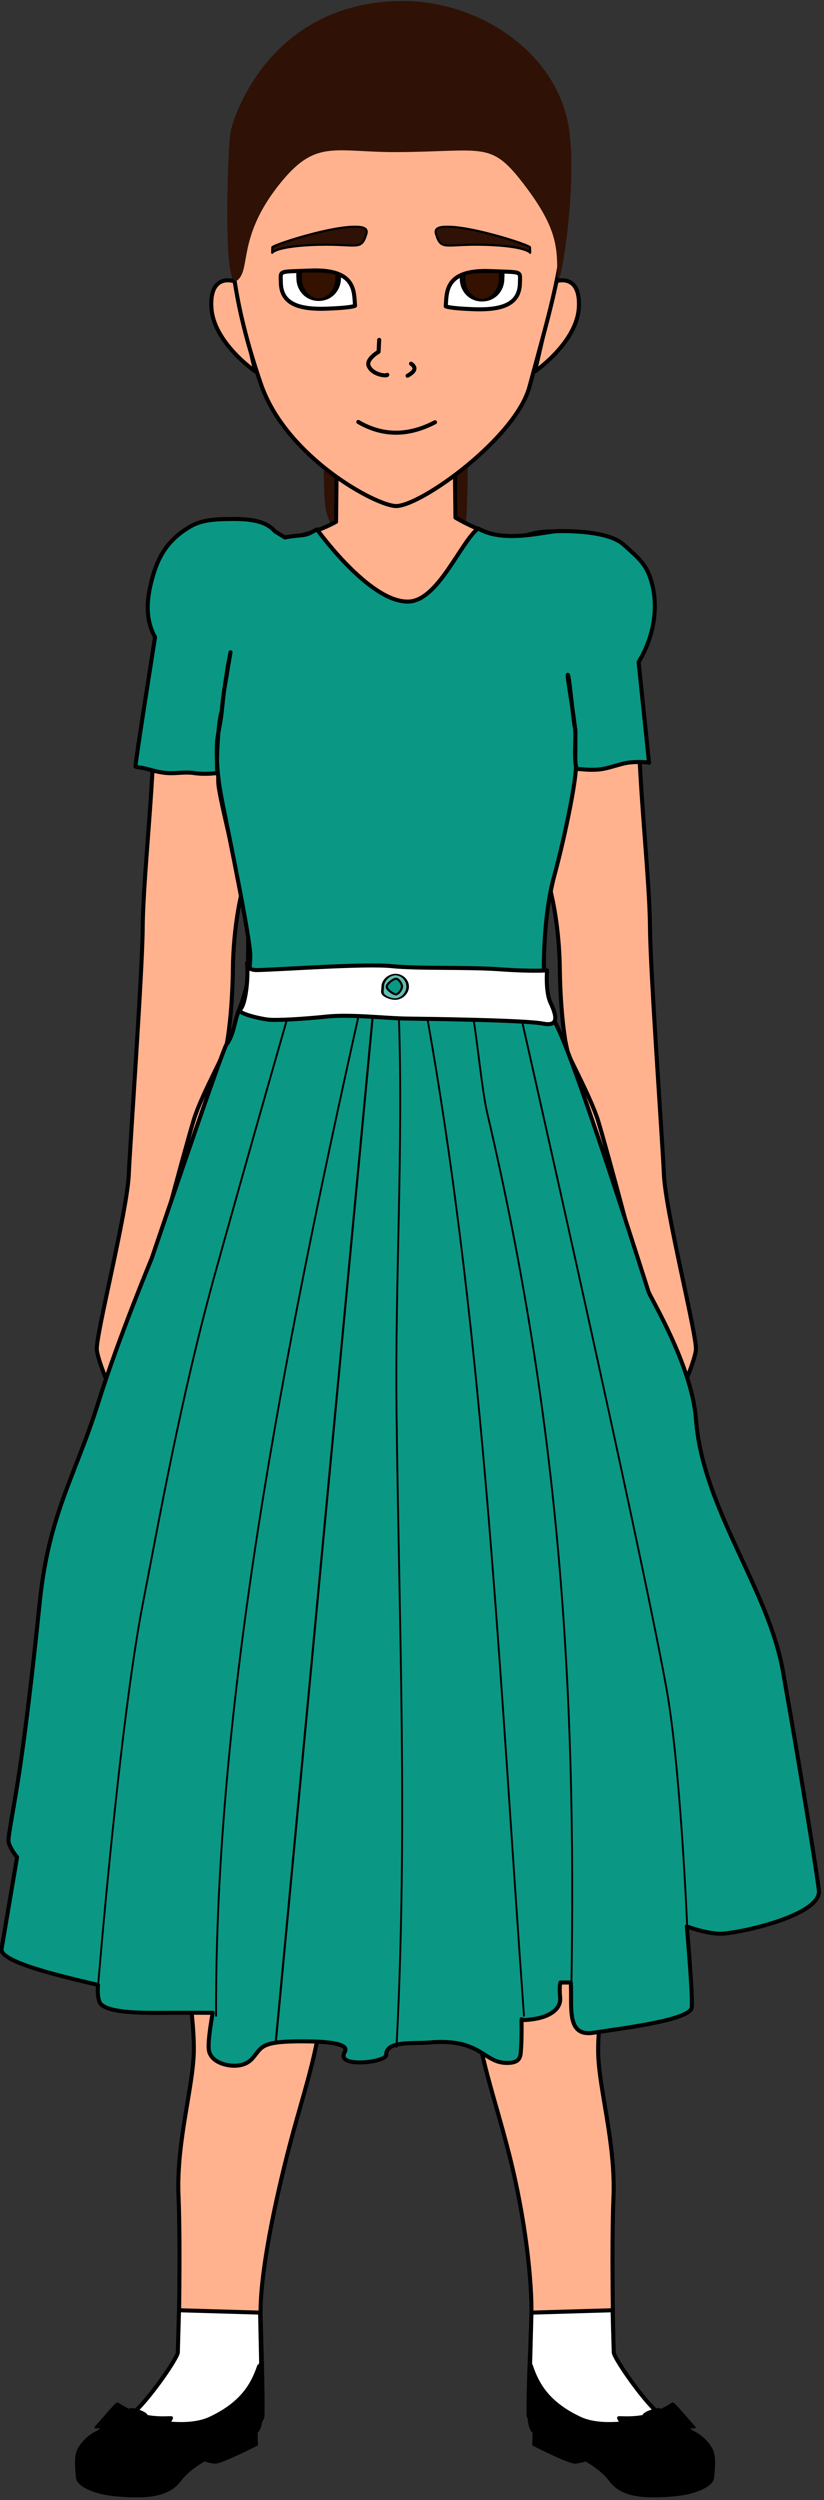 <?xml version="1.0" encoding="UTF-8" standalone="no"?>
<!DOCTYPE svg PUBLIC "-//W3C//DTD SVG 1.1//EN" "http://www.w3.org/Graphics/SVG/1.1/DTD/svg11.dtd">
<svg width="100%" height="100%" viewBox="0 0 162 491" version="1.1" xmlns="http://www.w3.org/2000/svg" xmlns:xlink="http://www.w3.org/1999/xlink" xml:space="preserve" xmlns:serif="http://www.serif.com/" style="fill-rule:evenodd;clip-rule:evenodd;stroke-linecap:round;stroke-linejoin:round;stroke-miterlimit:1.5;">
    <rect x="0" y="0" width="162" height="491" fill="#333333" stroke="none"/>
    <g transform="matrix(1,0,0,1,-1891.53,-943.231)">
        <g transform="matrix(1,0,0,1,1353.52,813.357)">
            <g transform="matrix(0.794,0,0,0.794,-141.94,-70.992)">
                <g>
                    <path d="M941.891,362.679L943.831,386.284C936.97,383.632 937.232,378.154 937.076,372.228C936.865,364.265 937.365,364.313 941.891,362.679Z" style="fill:rgb(47,18,5);stroke:rgb(47,18,5);stroke-width:1px;"/>
                    <g transform="matrix(-0.716,0,0,0.844,1648.87,52.456)">
                        <path d="M946.199,359.55L956.96,380.489C948.993,425.726 944.225,394.455 946.199,359.55Z" style="fill:rgb(47,18,5);stroke:rgb(47,18,5);stroke-width:1.28px;"/>
                    </g>
                </g>
                <g>
                    <path d="M914.445,322.576C914.445,322.576 908.236,320.325 908.702,329.018C909.168,337.71 919.568,344.851 919.568,344.851L914.445,322.576Z" style="fill:rgb(255,178,141);stroke:black;stroke-width:1px;"/>
                    <g transform="matrix(-1,0,0,1,1908.39,0)">
                        <path d="M914.445,322.576C914.445,322.576 908.236,320.325 908.702,329.018C909.168,337.71 919.568,344.851 919.568,344.851L914.445,322.576Z" style="fill:rgb(255,178,141);stroke:black;stroke-width:1px;"/>
                    </g>
                    <path d="M925.183,414.681C925.183,414.681 931.348,386.028 926.567,386.084C922.717,386.13 922.748,384.966 917.841,384.497C903.281,383.105 894.133,398.994 894.646,416.99C895.359,442.01 891.829,467.158 891.692,482.649C891.595,493.665 888.509,536.864 888.257,543.327C887.893,552.665 879.967,583.511 880.331,586.907C880.695,590.302 885.909,602.429 887.486,603.399C889.062,604.37 892.813,603.801 892.813,603.801L912.605,510.705C912.605,510.705 913.88,503.875 914.019,492.777C914.157,481.678 916.175,473.994 916.175,473.994L925.183,414.681Z" style="fill:rgb(255,178,141);stroke:black;stroke-width:1px;"/>
                    <g transform="matrix(-1,0,0,1,1909,5.68434e-14)">
                        <path d="M925.183,414.681C925.183,414.681 931.348,386.028 926.567,386.084C922.717,386.13 922.748,384.966 917.841,384.497C903.281,383.105 894.133,398.994 894.646,416.99C895.359,442.01 891.829,467.158 891.692,482.649C891.595,493.665 888.509,536.864 888.257,543.327C887.893,552.665 879.967,583.511 880.331,586.907C880.695,590.302 885.909,602.429 887.486,603.399C889.062,604.37 892.813,603.801 892.813,603.801L912.605,510.705C912.605,510.705 913.88,503.875 914.019,492.777C914.157,481.678 916.175,473.994 916.175,473.994L925.183,414.681Z" style="fill:rgb(255,178,141);stroke:black;stroke-width:1px;"/>
                    </g>
                    <path d="M954.846,602.122C954.295,602.126 952.025,602.1 951.012,601.407C951.012,601.407 950.41,600.789 950.77,612.064C951.303,628.775 938.182,665.597 936.242,674.814C934.301,684.03 933.599,696.423 932.41,710.305C931.613,719.597 936.433,728.74 936.411,742.227C936.386,758.248 931.762,769.02 927.453,786.068C923.523,801.613 920.625,817.078 920.889,826.085C921.049,831.546 921.479,845.032 921.354,850.496C921.23,855.96 888.084,868.026 886.246,868.026C882.729,868.026 884.063,866.207 883.336,866.571C882.608,866.934 878.026,866.235 877.695,863.009C877.198,858.166 882.476,858.538 883.345,857.545C884.214,856.551 888.747,850.498 891.044,848.262C893.342,846.027 900.544,836.155 900.544,835.037C900.544,833.92 901.115,809.451 900.561,796.115C900,782.628 904.276,769.056 904.351,760.113C904.437,750.06 901.518,735.822 900.247,726.457C899.319,719.628 895.917,724.108 897.285,713.457C898.313,705.455 900.173,702.558 900.173,691.6C900.173,686.218 894.697,651.614 891.962,622.096C891.217,614.055 891.592,583.583 891.834,579.268C892.137,573.866 902.42,536.214 904.351,529.927C906.283,523.64 912.743,512.231 914.994,506.333C917.244,500.434 917.499,498.162 917.596,497.095C917.693,496.027 917.861,487.743 917.802,484.402C917.659,476.296 910.491,450.672 910.413,446.558C910.336,442.445 910.03,428.538 911.314,422.708C913.507,412.743 920.13,385.873 926.339,385.951C932.548,386.028 939.572,382.05 939.572,382.05L939.689,370.972L954.662,370.433L969.017,370.439L969.134,381.016C969.134,381.016 977.389,386.028 983.598,385.951C989.807,385.873 995.313,413.054 997.506,423.019C998.789,428.849 998.484,442.755 998.406,446.869C998.329,450.982 991.161,476.607 991.018,484.713C990.959,488.053 991.127,496.338 991.224,497.405C991.321,498.472 991.575,500.745 993.826,506.643C996.077,512.542 1002.54,523.951 1004.47,530.238C1006.4,536.524 1016.68,574.176 1016.99,579.578C1017.23,583.894 1017.05,614.246 1016.3,622.287C1013.57,651.806 1008.65,686.528 1008.65,691.91C1008.65,702.868 1010.49,705.768 1011.53,713.768C1012.84,723.736 1009.13,721.242 1008.57,726.767C1007.63,736.171 1004.38,750.37 1004.47,760.424C1004.54,769.366 1008.82,782.938 1008.26,796.426C1007.71,809.762 1008.28,834.23 1008.28,835.348C1008.28,836.465 1015.54,846.648 1017.84,848.883C1020.13,851.118 1024.79,857.296 1025.66,858.29C1026.53,859.283 987.366,855.761 987.242,850.297C987.118,844.833 987.771,831.856 987.931,826.396C988.195,817.389 986.414,801.613 982.485,786.068C978.175,769.02 973.552,758.248 973.526,742.227C973.504,728.74 978.324,719.597 977.528,710.305C976.338,696.423 974.666,684.224 972.726,675.008C970.785,665.791 958.03,628.838 958.564,612.128C958.924,600.853 958.149,601.31 958.149,601.31C956.991,602.102 954.969,602.12 954.969,602.12L954.846,602.122Z" style="fill:rgb(255,178,141);stroke:black;stroke-width:1px;"/>
                    <path d="M954.411,378.149C960.578,378.201 984.061,361.287 987.457,348.635C991.649,333.023 996.089,318.437 995.878,308.002C995.431,285.939 980.341,259.475 954.457,260.192C928.688,260.905 913.075,282.745 913.445,310.503C913.637,324.945 917.969,339.178 920.942,347.906C927.115,366.024 949.476,378.107 954.411,378.149Z" style="fill:rgb(255,178,141);stroke:black;stroke-width:1px;"/>
                </g>
                <g>
                    <path d="M889.875,849.398C894.24,845.148 900.377,836.046 900.388,834.854C900.389,834.78 900.524,830.374 900.68,824.42L920.765,825.008L921.028,837.473L915.52,854.041C901.991,856.392 892.346,855.717 889.875,849.398Z" style="fill:white;stroke:black;stroke-width:1px;"/>
                    <g transform="matrix(-1,0,0,1,1908.72,1.13687e-13)">
                        <path d="M889.875,849.398C894.24,845.148 900.377,836.046 900.388,834.854C900.389,834.78 900.524,830.374 900.68,824.42L920.765,825.008L921.101,837.692L915.52,854.041C901.991,856.392 892.346,855.717 889.875,849.398Z" style="fill:white;stroke:black;stroke-width:1px;"/>
                    </g>
                    <g transform="matrix(1.116,0,0,1.116,-269.061,-67.466)">
                        <path d="M1126.83,826.108L1126.76,828.991C1126.76,828.991 1134.78,833.092 1136.09,832.951C1137.4,832.81 1138.6,832.389 1138.6,832.389L1126.83,826.108Z" style="stroke:black;stroke-width:0.47px;"/>
                        <path d="M1126.43,811.44C1126.43,811.44 1125.59,814.048 1125.61,816.566C1125.62,821.094 1125.45,825.367 1126.84,826.205C1133.06,829.932 1140.61,832.56 1143.82,836.931C1146.05,839.962 1150.07,840.472 1153.88,840.416C1156.84,840.372 1159.66,840.109 1161.42,839.645C1165.45,838.583 1166.56,837.224 1166.66,836.234C1166.73,835.499 1166.85,834.496 1166.86,833.314C1166.87,832.305 1166.92,830.927 1166.13,829.662C1164.41,826.916 1161.97,826.025 1161.97,826.025L1156.88,821.814C1156.88,821.814 1144.05,826.251 1137.18,823.022C1130.22,819.746 1127.85,815.677 1126.43,811.44Z" style="stroke:black;stroke-width:0.47px;"/>
                        <path d="M1145.62,822.936C1145.36,823.263 1147.05,825.113 1148.5,826.92C1149.37,828.002 1150.19,829.398 1150.58,829.531C1150.84,829.622 1152.92,826.867 1155.97,825.773C1158.9,824.722 1162.65,825.214 1162.55,825.133C1162.33,824.969 1157.95,819.744 1157.7,819.849C1157.4,819.969 1155.01,821.624 1152.67,822.276C1148.95,823.312 1145.76,822.753 1145.62,822.936Z" style="stroke:black;stroke-width:0.47px;"/>
                        <path d="M1151.27,822.601C1151.66,823.194 1153.55,825.9 1154.26,826.597C1155.14,827.469 1158.2,825.629 1158.01,824.723C1157.85,823.925 1155.52,821.866 1154.99,821.217C1154.58,820.703 1150.88,822.011 1151.27,822.601Z" style="stroke:black;stroke-width:0.47px;"/>
                    </g>
                    <g transform="matrix(-1.116,0,0,1.116,2177.42,-67.466)">
                        <path d="M1126.83,826.108L1126.76,828.991C1126.76,828.991 1134.78,833.092 1136.09,832.951C1137.4,832.81 1138.6,832.389 1138.6,832.389L1126.83,826.108Z" style="stroke:black;stroke-width:0.47px;"/>
                        <path d="M1126.43,811.44C1126.43,811.44 1125.59,814.048 1125.61,816.566C1125.62,821.094 1125.45,825.367 1126.84,826.205C1133.06,829.932 1140.61,832.56 1143.82,836.931C1146.05,839.962 1150.07,840.472 1153.88,840.416C1156.84,840.372 1159.66,840.109 1161.42,839.645C1165.45,838.583 1166.56,837.224 1166.66,836.234C1166.73,835.499 1166.85,834.496 1166.86,833.314C1166.87,832.305 1166.92,830.927 1166.13,829.662C1164.41,826.916 1161.97,826.025 1161.97,826.025L1156.88,821.814C1156.88,821.814 1144.05,826.251 1137.18,823.022C1130.22,819.746 1127.85,815.677 1126.43,811.44Z" style="stroke:black;stroke-width:0.47px;"/>
                        <path d="M1145.62,822.936C1145.36,823.263 1147.05,825.113 1148.5,826.92C1149.37,828.002 1150.19,829.398 1150.58,829.531C1150.84,829.622 1152.92,826.867 1155.97,825.773C1158.9,824.722 1162.65,825.214 1162.55,825.133C1162.33,824.969 1157.95,819.744 1157.7,819.849C1157.4,819.969 1155.01,821.624 1152.67,822.276C1148.95,823.312 1145.76,822.753 1145.62,822.936Z" style="stroke:black;stroke-width:0.47px;"/>
                        <path d="M1151.27,822.601C1151.66,823.194 1153.55,825.9 1154.26,826.597C1155.14,827.469 1158.2,825.629 1158.01,824.723C1157.85,823.925 1155.52,821.866 1154.99,821.217C1154.58,820.703 1150.88,822.011 1151.27,822.601Z" style="stroke:black;stroke-width:0.47px;"/>
                    </g>
                </g>
                <g>
                    <path d="M1016.96,572.545C1017.61,574.262 1027.71,590.935 1028.68,603.967C1030.32,626.068 1046.6,645.904 1050.22,666.358C1055.35,695.371 1058.97,718.598 1059.13,720.69C1059.6,726.975 1037.99,731.528 1034.22,731.287C1030.45,731.045 1026.43,729.466 1026.43,729.466C1026.43,729.466 1027.97,747.218 1027.63,749.538C1027.17,752.708 1010.23,754.686 1003.33,755.776C996.376,756.873 998.098,749.155 997.684,743.355L995.119,743.355C995.119,743.355 994.798,744.191 995.055,747.088C995.311,749.984 992.361,751.786 988.77,752.365C986.003,752.811 985.559,752.57 985.501,752.435C985.508,753.028 985.549,757.209 985.4,759.224C985.24,761.397 985.53,763.222 981.954,763.247C975.942,763.288 975.57,756.988 962.399,758.209C958.884,758.535 951.942,757.645 951.979,761.266C951.998,763.124 939.302,764.595 941.724,760.54C942.893,758.582 938.193,757.974 932.322,757.911C925.149,757.834 922.405,758.333 920.937,759.664C919.183,761.255 918.728,763.73 914.691,763.934C912.604,764.039 908.432,763.122 908.054,759.911C907.775,757.551 909.033,750.85 909.033,750.85C909.033,750.85 903.558,750.809 897.906,750.851C891.191,750.902 883.952,750.9 881.502,748.85C880.232,747.786 880.626,743.947 880.626,743.947C868.268,741.077 857.325,738.207 856.705,735.337L860.587,712.333C860.587,712.333 858.629,710.034 858.472,708.373C858.346,707.053 859.775,700.42 861.266,690.423C862.841,679.863 864.53,665.535 866.214,649.184C868.46,627.364 874.988,618.161 880.758,599.73C885.692,583.97 893.911,564.283 893.911,564.283L894.663,562.065C898.021,552.179 911.508,512.557 912.432,511.35C914.228,509.002 914.353,505.877 915.387,503.221C916.484,500.401 918.358,495.15 918.327,489.287C918.303,484.886 912.884,458.797 911.858,453.633C911.099,449.817 909.754,443.813 910.094,436.73C910.187,434.782 911.007,431.8 911.279,428.863L911.68,425.137L911.833,423.953L911.963,423.086L913.438,414.313C913.188,415.636 912.937,416.96 912.687,418.284L911.963,423.086L911.883,423.564L911.833,423.953L911.743,424.552L911.68,425.137L911.425,427.107L911.279,428.863C910.255,431.253 909.789,444.458 910.303,444.19C910.486,444.096 907.547,444.664 904.351,444.19C902.112,443.859 899.976,444.359 897.691,444.19C895.03,443.994 892.878,443.071 891.38,442.883C890.567,442.781 890.039,442.686 889.915,442.602C889.703,442.459 894.75,410.597 894.75,410.597C892.329,406.202 892.693,401.514 893.753,397.182C895.183,391.339 897.418,386.74 903.536,383.185C906.66,381.37 910.64,381.379 914.023,381.356C918.518,381.326 922.255,381.888 924.446,384.412L926.877,385.914C932.276,384.976 931.334,385.915 934.84,383.912C934.84,383.912 947.968,402.243 957.632,401.775C964.825,401.427 970.286,387.341 974.725,383.68C981.13,387.485 991.47,384.379 994.558,384.349C1000.33,384.294 1007.65,384.848 1010.83,387.737C1013.28,389.969 1015.73,391.882 1016.95,394.825C1019.87,401.839 1018.44,410.33 1014.48,416.732L1017.07,441.653C1016.91,441.545 1014.8,441.344 1012.48,441.557C1010.02,441.782 1007.39,443.022 1004.77,443.299C1002.33,443.556 1000.19,443.177 999.527,443.217C998.122,443.302 999.124,434.134 998.757,433.18C998.444,432.367 997.339,420.709 997.057,420.064C996.447,418.665 997.97,426.446 998.757,433.18C998.978,435.076 998.678,441.19 998.91,442.118C999.376,443.988 996.681,458.353 993.463,470.145C991.195,478.459 990.932,489.887 991.032,494.189C991.062,495.433 993.243,505.092 993.243,505.092C996.748,508.564 1016.9,572.372 1016.9,572.372L1016.96,572.545Z" style="fill:rgb(10,152,133);stroke:black;stroke-width:1px;"/>
                    <g>
                        <g transform="matrix(1,0,0,1.298,0,-225.951)">
                            <path d="M997.847,747.345C999.092,689.817 994.813,639.593 976.965,580.947C975.743,576.93 974.486,566.958 973.536,562.893" style="fill:none;stroke:black;stroke-width:0.46px;"/>
                        </g>
                        <g transform="matrix(1,0,0,1.298,0,-225.951)">
                            <path d="M986.094,753.059C980.059,688.482 976.431,624.981 962.253,563.337" style="fill:none;stroke:black;stroke-width:0.46px;"/>
                        </g>
                        <g transform="matrix(1,0,0,1.298,0,-225.951)">
                            <path d="M880.649,747.345C880.649,747.345 885.968,697.236 891.785,674.332C895.581,659.384 901.13,635.085 909.86,610.99C919.04,585.648 927.382,563.337 927.382,563.337" style="fill:none;stroke:black;stroke-width:0.46px;"/>
                        </g>
                        <g transform="matrix(1,0,0,1.298,0,-225.951)">
                            <path d="M909.863,753.059C909.593,693.466 926.548,626.825 945.048,562.893" style="fill:none;stroke:black;stroke-width:0.46px;"/>
                        </g>
                        <g transform="matrix(1,0,0,1.298,0,-225.951)">
                            <path d="M954.541,759.005C957.358,717.471 955.156,678.503 954.541,637.63C954.175,613.359 956.238,587.021 955.131,562.893" style="fill:none;stroke:black;stroke-width:0.46px;"/>
                        </g>
                        <g transform="matrix(1,0,0,1.298,0,-225.951)">
                            <path d="M1026.54,736.542C1026.54,736.542 1024.9,705.619 1021.36,690.631C1014.56,661.9 985.792,564.156 985.792,564.156" style="fill:none;stroke:black;stroke-width:0.46px;"/>
                        </g>
                        <path d="M924.656,757.973L948.633,504.511" style="fill:none;stroke:black;stroke-width:0.53px;"/>
                    </g>
                    <g transform="matrix(0.862,0,0,0.862,360.466,112.712)">
                        <path d="M646.231,439.103C646.231,439.103 645.99,441.152 649.2,441.085C655.957,440.944 680.062,439.17 687.834,439.959C695.606,440.747 709.347,440.184 718.808,440.86C728.269,441.536 732.418,441.168 732.418,441.168C732.418,441.168 731.942,447.265 733.406,450.419C734.871,453.573 736.301,457.444 731.281,456.448C726.262,455.451 698.415,455.075 692.216,455.002C686.016,454.93 676.141,453.705 669.148,454.426C662.156,455.147 654.659,455.579 652.208,455.291C649.757,455.002 643.028,453.4 644.284,452.366C645.845,451.081 646.701,443.151 646.231,439.103Z" style="fill:white;stroke:black;stroke-width:1.16px;"/>
                    </g>
                    <g transform="matrix(0.446,0,0,0.446,646.076,297.78)">
                        <g transform="matrix(1.689,0,0,1,-470.85,0.296)">
                            <path d="M687.925,439.729C689.945,439.729 691.927,442.602 691.927,446.425C691.927,450.248 689.843,453.352 687.822,453.352C686.638,453.352 684.716,452.346 683.92,450.744C683.358,449.611 683.718,448.181 683.718,446.598C683.718,442.775 685.904,439.729 687.925,439.729Z" style="fill:rgb(10,152,133);fill-opacity:0.64;stroke:black;stroke-width:0.85px;"/>
                        </g>
                        <g transform="matrix(1,0,0,1,0.34,-0.416)">
                            <path d="M690.99,442.773C692.419,442.773 694.344,445.448 694.344,447.075C694.344,448.702 692.36,451.415 690.931,451.415C689.501,451.415 685.83,448.824 685.83,447.197C685.83,445.57 689.56,442.773 690.99,442.773Z" style="fill:rgb(10,152,133);stroke:black;stroke-width:1.18px;"/>
                        </g>
                    </g>
                </g>
                <g>
                    <g>
                        <g transform="matrix(0.633,0,0,0.633,754.658,61.419)">
                            <g transform="matrix(1,0,0,1,-0.617,-3.709)">
                                <g transform="matrix(-1,0,0,1,649.011,-7.10543e-15)">
                                    <path d="M313.373,426.021C312.905,420.662 313.956,411.5 295.788,412.269C283.213,412.802 284.278,412.051 284.346,416.846C284.451,424.201 289.56,427.603 302.168,427.169C312.319,426.819 313.373,426.021 313.373,426.021Z" style="fill:white;stroke:black;stroke-width:1.58px;"/>
                                </g>
                                <g transform="matrix(-1.976,0,0,0.905,933.719,40.33)">
                                    <path d="M291.61,414.273C291.61,413.167 291.454,411.293 291.933,411.305C293.861,411.354 297.641,410.831 299.256,412.527C299.435,412.715 299.345,413.805 299.345,414.273C299.345,419.401 297.612,423.564 295.478,423.564C293.343,423.564 291.61,419.401 291.61,414.273Z" style="fill:rgb(53,17,0);stroke:black;stroke-width:1.09px;"/>
                                </g>
                            </g>
                            <g transform="matrix(-1,0,0,1,649.011,-3.922)">
                                <path d="M280.967,405.328L281.021,403.202C281.105,402.322 301.875,395.557 312.219,395.169C316.135,395.022 318.557,395.483 317.797,397.97C315.605,405.144 314.21,401.368 295.687,402.329C282.261,403.026 280.967,405.328 280.967,405.328Z" style="fill:rgb(47,18,5);stroke:black;stroke-width:0.84px;"/>
                            </g>
                        </g>
                        <g transform="matrix(0.633,0,0,0.633,745.904,58.937)">
                            <g>
                                <path d="M313.373,426.021C312.905,420.662 313.956,411.5 295.788,412.269C283.213,412.802 284.278,412.051 284.346,416.846C284.451,424.201 289.56,427.603 302.168,427.169C312.319,426.819 313.373,426.021 313.373,426.021Z" style="fill:white;stroke:black;stroke-width:1.58px;"/>
                                <g transform="matrix(1.976,0,0,0.905,-284.708,40.33)">
                                    <path d="M291.61,414.273C291.61,413.167 291.454,411.293 291.933,411.305C293.861,411.354 297.641,410.831 299.256,412.527C299.435,412.715 299.345,413.805 299.345,414.273C299.345,419.401 297.612,423.564 295.478,423.564C293.343,423.564 291.61,419.401 291.61,414.273Z" style="fill:rgb(53,17,0);stroke:black;stroke-width:1.09px;"/>
                                </g>
                            </g>
                            <path d="M280.967,405.328L281.021,403.202C281.105,402.322 301.875,395.557 312.219,395.169C316.135,395.022 318.557,395.483 317.797,397.97C315.605,405.144 314.21,401.368 295.687,402.329C282.261,403.026 280.967,405.328 280.967,405.328Z" style="fill:rgb(47,18,5);stroke:black;stroke-width:0.84px;"/>
                        </g>
                        <g transform="matrix(0.651,0,0,0.651,742.275,62.003)">
                            <path d="M311.528,453.686C320.525,458.94 330.205,459.271 340.692,453.798" style="fill:none;stroke:black;stroke-width:1.54px;"/>
                        </g>
                        <g>
                            <g transform="matrix(1,0,0,1,365.134,2.021)">
                                <path d="M593.004,340.915C594.559,341.994 593.797,342.963 592.146,343.89" style="fill:none;stroke:black;stroke-width:1px;"/>
                            </g>
                            <g transform="matrix(0.651,0,0,0.651,741.586,56.017)">
                                <path d="M320.528,431.695L320.299,436.215C320.299,436.215 315.445,439.002 316.523,441.592C317.971,445.069 323.474,445.539 323.617,444.968" style="fill:none;stroke:black;stroke-width:1.54px;"/>
                            </g>
                        </g>
                    </g>
                    <g transform="matrix(0.839,0,0,0.97,71.288,-352.334)">
                        <path d="M1005.67,695.23C1001.84,697.958 1003.16,661.633 1004.07,657.632C1004.98,653.631 1015.63,625.408 1053.22,624.585C1074.79,624.112 1096.61,635.586 1102.37,652.894C1107.12,667.152 1100.39,699.038 1100.45,694.207C1100.53,686.765 1100.3,681.73 1090.13,670.365C1080.58,659.693 1078.42,662.392 1053.22,662.53C1034.64,662.632 1029.14,659.146 1018.72,670.034C1005.42,683.938 1009.51,692.502 1005.67,695.23Z" style="fill:rgb(47,18,5);stroke:rgb(47,18,5);stroke-width:0.58px;"/>
                    </g>
                </g>
            </g>
        </g>
    </g>
</svg>
